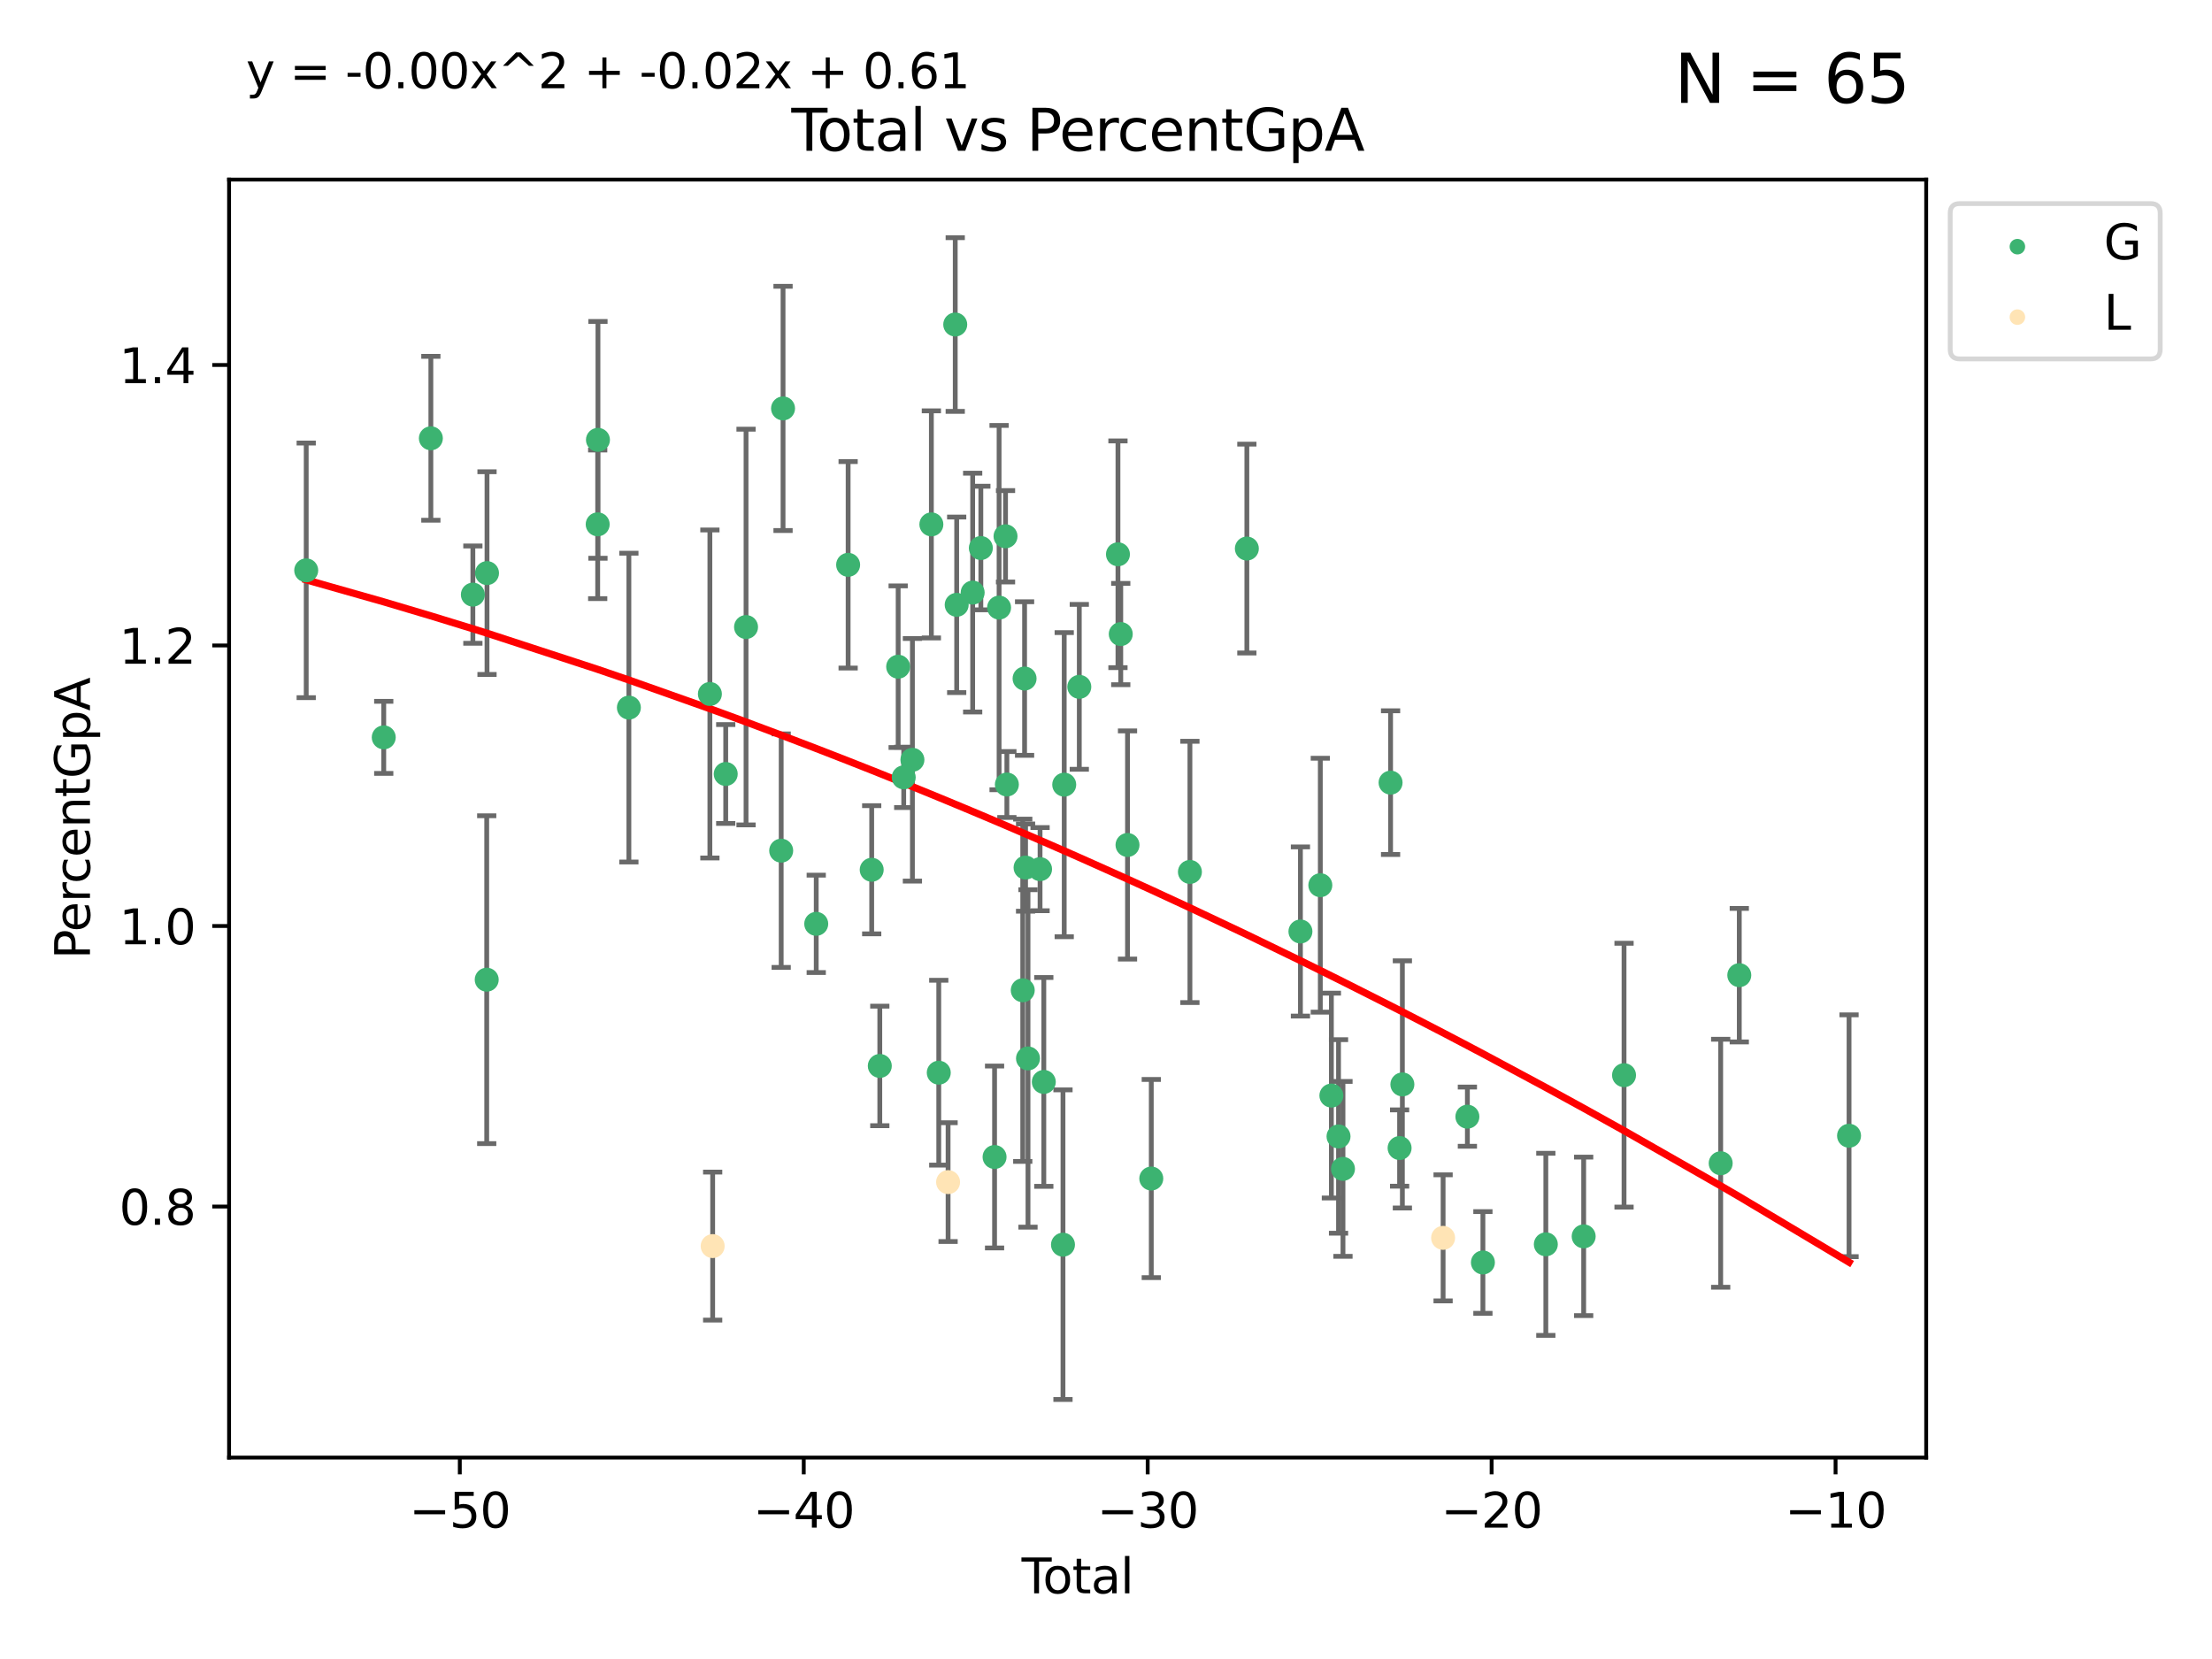 <?xml version="1.0" encoding="utf-8" standalone="no"?>
<!DOCTYPE svg PUBLIC "-//W3C//DTD SVG 1.1//EN"
  "http://www.w3.org/Graphics/SVG/1.1/DTD/svg11.dtd">
<svg xmlns:xlink="http://www.w3.org/1999/xlink" width="460.8pt" height="345.6pt" viewBox="0 0 460.8 345.6" xmlns="http://www.w3.org/2000/svg" version="1.1">
 <defs>
  <style type="text/css">*{stroke-linejoin: round; stroke-linecap: butt}</style>
 </defs>
 <g id="figure_1">
  <g id="patch_1">
   <path d="M 0 345.6 
L 460.8 345.6 
L 460.8 0 
L 0 0 
z
" style="fill: #ffffff"/>
  </g>
  <g id="axes_1">
   <g id="patch_2">
    <path d="M 47.72 303.64 
L 401.26 303.64 
L 401.26 37.411 
L 47.72 37.411 
z
" style="fill: #ffffff"/>
   </g>
   <g id="PathCollection_1">
    <defs>
     <path id="me6316d17b4" d="M 0 1.118 
C 0.297 1.118 0.581 1 0.791 0.791 
C 1 0.581 1.118 0.297 1.118 0 
C 1.118 -0.297 1 -0.581 0.791 -0.791 
C 0.581 -1 0.297 -1.118 0 -1.118 
C -0.297 -1.118 -0.581 -1 -0.791 -0.791 
C -1 -0.581 -1.118 -0.297 -1.118 0 
C -1.118 0.297 -1 0.581 -0.791 0.791 
C -0.581 1 -0.297 1.118 0 1.118 
z
" style="stroke: #3cb371"/>
    </defs>
    <g clip-path="url(#pa7a328b279)">
     <use xlink:href="#me6316d17b4" x="63.79" y="118.816" style="fill: #3cb371; stroke: #3cb371"/>
     <use xlink:href="#me6316d17b4" x="79.941" y="153.606" style="fill: #3cb371; stroke: #3cb371"/>
     <use xlink:href="#me6316d17b4" x="89.756" y="91.305" style="fill: #3cb371; stroke: #3cb371"/>
     <use xlink:href="#me6316d17b4" x="98.507" y="123.872" style="fill: #3cb371; stroke: #3cb371"/>
     <use xlink:href="#me6316d17b4" x="101.391" y="204.085" style="fill: #3cb371; stroke: #3cb371"/>
     <use xlink:href="#me6316d17b4" x="101.454" y="119.387" style="fill: #3cb371; stroke: #3cb371"/>
     <use xlink:href="#me6316d17b4" x="124.51" y="109.229" style="fill: #3cb371; stroke: #3cb371"/>
     <use xlink:href="#me6316d17b4" x="124.565" y="91.63" style="fill: #3cb371; stroke: #3cb371"/>
     <use xlink:href="#me6316d17b4" x="131.008" y="147.406" style="fill: #3cb371; stroke: #3cb371"/>
     <use xlink:href="#me6316d17b4" x="147.883" y="144.568" style="fill: #3cb371; stroke: #3cb371"/>
     <use xlink:href="#me6316d17b4" x="151.182" y="161.236" style="fill: #3cb371; stroke: #3cb371"/>
     <use xlink:href="#me6316d17b4" x="155.414" y="130.623" style="fill: #3cb371; stroke: #3cb371"/>
     <use xlink:href="#me6316d17b4" x="162.736" y="177.207" style="fill: #3cb371; stroke: #3cb371"/>
     <use xlink:href="#me6316d17b4" x="163.123" y="85.081" style="fill: #3cb371; stroke: #3cb371"/>
     <use xlink:href="#me6316d17b4" x="170.036" y="192.454" style="fill: #3cb371; stroke: #3cb371"/>
     <use xlink:href="#me6316d17b4" x="176.681" y="117.663" style="fill: #3cb371; stroke: #3cb371"/>
     <use xlink:href="#me6316d17b4" x="181.591" y="181.187" style="fill: #3cb371; stroke: #3cb371"/>
     <use xlink:href="#me6316d17b4" x="183.279" y="222.054" style="fill: #3cb371; stroke: #3cb371"/>
     <use xlink:href="#me6316d17b4" x="187.104" y="138.888" style="fill: #3cb371; stroke: #3cb371"/>
     <use xlink:href="#me6316d17b4" x="188.261" y="161.938" style="fill: #3cb371; stroke: #3cb371"/>
     <use xlink:href="#me6316d17b4" x="190.074" y="158.281" style="fill: #3cb371; stroke: #3cb371"/>
     <use xlink:href="#me6316d17b4" x="194.021" y="109.24" style="fill: #3cb371; stroke: #3cb371"/>
     <use xlink:href="#me6316d17b4" x="195.562" y="223.459" style="fill: #3cb371; stroke: #3cb371"/>
     <use xlink:href="#me6316d17b4" x="198.993" y="67.604" style="fill: #3cb371; stroke: #3cb371"/>
     <use xlink:href="#me6316d17b4" x="199.295" y="125.996" style="fill: #3cb371; stroke: #3cb371"/>
     <use xlink:href="#me6316d17b4" x="202.625" y="123.449" style="fill: #3cb371; stroke: #3cb371"/>
     <use xlink:href="#me6316d17b4" x="204.328" y="114.166" style="fill: #3cb371; stroke: #3cb371"/>
     <use xlink:href="#me6316d17b4" x="207.186" y="241.024" style="fill: #3cb371; stroke: #3cb371"/>
     <use xlink:href="#me6316d17b4" x="208.129" y="126.572" style="fill: #3cb371; stroke: #3cb371"/>
     <use xlink:href="#me6316d17b4" x="209.469" y="111.717" style="fill: #3cb371; stroke: #3cb371"/>
     <use xlink:href="#me6316d17b4" x="209.75" y="163.427" style="fill: #3cb371; stroke: #3cb371"/>
     <use xlink:href="#me6316d17b4" x="213.057" y="206.291" style="fill: #3cb371; stroke: #3cb371"/>
     <use xlink:href="#me6316d17b4" x="213.438" y="141.353" style="fill: #3cb371; stroke: #3cb371"/>
     <use xlink:href="#me6316d17b4" x="213.645" y="180.731" style="fill: #3cb371; stroke: #3cb371"/>
     <use xlink:href="#me6316d17b4" x="214.151" y="220.493" style="fill: #3cb371; stroke: #3cb371"/>
     <use xlink:href="#me6316d17b4" x="216.664" y="181.058" style="fill: #3cb371; stroke: #3cb371"/>
     <use xlink:href="#me6316d17b4" x="217.444" y="225.384" style="fill: #3cb371; stroke: #3cb371"/>
     <use xlink:href="#me6316d17b4" x="221.438" y="259.29" style="fill: #3cb371; stroke: #3cb371"/>
     <use xlink:href="#me6316d17b4" x="221.697" y="163.459" style="fill: #3cb371; stroke: #3cb371"/>
     <use xlink:href="#me6316d17b4" x="224.838" y="143.083" style="fill: #3cb371; stroke: #3cb371"/>
     <use xlink:href="#me6316d17b4" x="232.891" y="115.469" style="fill: #3cb371; stroke: #3cb371"/>
     <use xlink:href="#me6316d17b4" x="233.474" y="132.085" style="fill: #3cb371; stroke: #3cb371"/>
     <use xlink:href="#me6316d17b4" x="234.882" y="176.025" style="fill: #3cb371; stroke: #3cb371"/>
     <use xlink:href="#me6316d17b4" x="239.833" y="245.509" style="fill: #3cb371; stroke: #3cb371"/>
     <use xlink:href="#me6316d17b4" x="247.882" y="181.639" style="fill: #3cb371; stroke: #3cb371"/>
     <use xlink:href="#me6316d17b4" x="259.742" y="114.275" style="fill: #3cb371; stroke: #3cb371"/>
     <use xlink:href="#me6316d17b4" x="270.904" y="194.046" style="fill: #3cb371; stroke: #3cb371"/>
     <use xlink:href="#me6316d17b4" x="275.047" y="184.404" style="fill: #3cb371; stroke: #3cb371"/>
     <use xlink:href="#me6316d17b4" x="277.352" y="228.227" style="fill: #3cb371; stroke: #3cb371"/>
     <use xlink:href="#me6316d17b4" x="278.84" y="236.741" style="fill: #3cb371; stroke: #3cb371"/>
     <use xlink:href="#me6316d17b4" x="279.767" y="243.496" style="fill: #3cb371; stroke: #3cb371"/>
     <use xlink:href="#me6316d17b4" x="289.682" y="163.037" style="fill: #3cb371; stroke: #3cb371"/>
     <use xlink:href="#me6316d17b4" x="291.562" y="239.157" style="fill: #3cb371; stroke: #3cb371"/>
     <use xlink:href="#me6316d17b4" x="292.141" y="225.904" style="fill: #3cb371; stroke: #3cb371"/>
     <use xlink:href="#me6316d17b4" x="305.683" y="232.623" style="fill: #3cb371; stroke: #3cb371"/>
     <use xlink:href="#me6316d17b4" x="308.917" y="262.997" style="fill: #3cb371; stroke: #3cb371"/>
     <use xlink:href="#me6316d17b4" x="322.024" y="259.217" style="fill: #3cb371; stroke: #3cb371"/>
     <use xlink:href="#me6316d17b4" x="329.908" y="257.557" style="fill: #3cb371; stroke: #3cb371"/>
     <use xlink:href="#me6316d17b4" x="338.317" y="223.981" style="fill: #3cb371; stroke: #3cb371"/>
     <use xlink:href="#me6316d17b4" x="358.45" y="242.326" style="fill: #3cb371; stroke: #3cb371"/>
     <use xlink:href="#me6316d17b4" x="362.326" y="203.147" style="fill: #3cb371; stroke: #3cb371"/>
     <use xlink:href="#me6316d17b4" x="385.19" y="236.596" style="fill: #3cb371; stroke: #3cb371"/>
    </g>
   </g>
   <g id="PathCollection_2">
    <defs>
     <path id="mc02eb8e72b" d="M 0 1.118 
C 0.297 1.118 0.581 1 0.791 0.791 
C 1 0.581 1.118 0.297 1.118 0 
C 1.118 -0.297 1 -0.581 0.791 -0.791 
C 0.581 -1 0.297 -1.118 0 -1.118 
C -0.297 -1.118 -0.581 -1 -0.791 -0.791 
C -1 -0.581 -1.118 -0.297 -1.118 0 
C -1.118 0.297 -1 0.581 -0.791 0.791 
C -0.581 1 -0.297 1.118 0 1.118 
z
" style="stroke: #ffe4b5"/>
    </defs>
    <g clip-path="url(#pa7a328b279)">
     <use xlink:href="#mc02eb8e72b" x="148.462" y="259.583" style="fill: #ffe4b5; stroke: #ffe4b5"/>
     <use xlink:href="#mc02eb8e72b" x="197.504" y="246.254" style="fill: #ffe4b5; stroke: #ffe4b5"/>
     <use xlink:href="#mc02eb8e72b" x="300.625" y="257.868" style="fill: #ffe4b5; stroke: #ffe4b5"/>
    </g>
   </g>
   <g id="matplotlib.axis_1">
    <g id="xtick_1">
     <g id="line2d_1">
      <defs>
       <path id="m3203343333" d="M 0 0 
L 0 3.5 
" style="stroke: #000000; stroke-width: 0.8"/>
      </defs>
      <g>
       <use xlink:href="#m3203343333" x="95.786" y="303.64" style="stroke: #000000; stroke-width: 0.8"/>
      </g>
     </g>
     <g id="text_1">
      <!-- −50 -->
      <g transform="translate(85.234 318.238)scale(0.1 -0.1)">
       <defs>
        <path id="DejaVuSans-2212" d="M 678 2272 
L 4684 2272 
L 4684 1741 
L 678 1741 
L 678 2272 
z
" transform="scale(0.016)"/>
        <path id="DejaVuSans-35" d="M 691 4666 
L 3169 4666 
L 3169 4134 
L 1269 4134 
L 1269 2991 
Q 1406 3038 1543 3061 
Q 1681 3084 1819 3084 
Q 2600 3084 3056 2656 
Q 3513 2228 3513 1497 
Q 3513 744 3044 326 
Q 2575 -91 1722 -91 
Q 1428 -91 1123 -41 
Q 819 9 494 109 
L 494 744 
Q 775 591 1075 516 
Q 1375 441 1709 441 
Q 2250 441 2565 725 
Q 2881 1009 2881 1497 
Q 2881 1984 2565 2268 
Q 2250 2553 1709 2553 
Q 1456 2553 1204 2497 
Q 953 2441 691 2322 
L 691 4666 
z
" transform="scale(0.016)"/>
        <path id="DejaVuSans-30" d="M 2034 4250 
Q 1547 4250 1301 3770 
Q 1056 3291 1056 2328 
Q 1056 1369 1301 889 
Q 1547 409 2034 409 
Q 2525 409 2770 889 
Q 3016 1369 3016 2328 
Q 3016 3291 2770 3770 
Q 2525 4250 2034 4250 
z
M 2034 4750 
Q 2819 4750 3233 4129 
Q 3647 3509 3647 2328 
Q 3647 1150 3233 529 
Q 2819 -91 2034 -91 
Q 1250 -91 836 529 
Q 422 1150 422 2328 
Q 422 3509 836 4129 
Q 1250 4750 2034 4750 
z
" transform="scale(0.016)"/>
       </defs>
       <use xlink:href="#DejaVuSans-2212"/>
       <use xlink:href="#DejaVuSans-35" x="83.789"/>
       <use xlink:href="#DejaVuSans-30" x="147.412"/>
      </g>
     </g>
    </g>
    <g id="xtick_2">
     <g id="line2d_2">
      <g>
       <use xlink:href="#m3203343333" x="167.435" y="303.64" style="stroke: #000000; stroke-width: 0.8"/>
      </g>
     </g>
     <g id="text_2">
      <!-- −40 -->
      <g transform="translate(156.883 318.238)scale(0.1 -0.1)">
       <defs>
        <path id="DejaVuSans-34" d="M 2419 4116 
L 825 1625 
L 2419 1625 
L 2419 4116 
z
M 2253 4666 
L 3047 4666 
L 3047 1625 
L 3713 1625 
L 3713 1100 
L 3047 1100 
L 3047 0 
L 2419 0 
L 2419 1100 
L 313 1100 
L 313 1709 
L 2253 4666 
z
" transform="scale(0.016)"/>
       </defs>
       <use xlink:href="#DejaVuSans-2212"/>
       <use xlink:href="#DejaVuSans-34" x="83.789"/>
       <use xlink:href="#DejaVuSans-30" x="147.412"/>
      </g>
     </g>
    </g>
    <g id="xtick_3">
     <g id="line2d_3">
      <g>
       <use xlink:href="#m3203343333" x="239.084" y="303.64" style="stroke: #000000; stroke-width: 0.8"/>
      </g>
     </g>
     <g id="text_3">
      <!-- −30 -->
      <g transform="translate(228.532 318.238)scale(0.1 -0.1)">
       <defs>
        <path id="DejaVuSans-33" d="M 2597 2516 
Q 3050 2419 3304 2112 
Q 3559 1806 3559 1356 
Q 3559 666 3084 287 
Q 2609 -91 1734 -91 
Q 1441 -91 1130 -33 
Q 819 25 488 141 
L 488 750 
Q 750 597 1062 519 
Q 1375 441 1716 441 
Q 2309 441 2620 675 
Q 2931 909 2931 1356 
Q 2931 1769 2642 2001 
Q 2353 2234 1838 2234 
L 1294 2234 
L 1294 2753 
L 1863 2753 
Q 2328 2753 2575 2939 
Q 2822 3125 2822 3475 
Q 2822 3834 2567 4026 
Q 2313 4219 1838 4219 
Q 1578 4219 1281 4162 
Q 984 4106 628 3988 
L 628 4550 
Q 988 4650 1302 4700 
Q 1616 4750 1894 4750 
Q 2613 4750 3031 4423 
Q 3450 4097 3450 3541 
Q 3450 3153 3228 2886 
Q 3006 2619 2597 2516 
z
" transform="scale(0.016)"/>
       </defs>
       <use xlink:href="#DejaVuSans-2212"/>
       <use xlink:href="#DejaVuSans-33" x="83.789"/>
       <use xlink:href="#DejaVuSans-30" x="147.412"/>
      </g>
     </g>
    </g>
    <g id="xtick_4">
     <g id="line2d_4">
      <g>
       <use xlink:href="#m3203343333" x="310.733" y="303.64" style="stroke: #000000; stroke-width: 0.8"/>
      </g>
     </g>
     <g id="text_4">
      <!-- −20 -->
      <g transform="translate(300.18 318.238)scale(0.1 -0.1)">
       <defs>
        <path id="DejaVuSans-32" d="M 1228 531 
L 3431 531 
L 3431 0 
L 469 0 
L 469 531 
Q 828 903 1448 1529 
Q 2069 2156 2228 2338 
Q 2531 2678 2651 2914 
Q 2772 3150 2772 3378 
Q 2772 3750 2511 3984 
Q 2250 4219 1831 4219 
Q 1534 4219 1204 4116 
Q 875 4013 500 3803 
L 500 4441 
Q 881 4594 1212 4672 
Q 1544 4750 1819 4750 
Q 2544 4750 2975 4387 
Q 3406 4025 3406 3419 
Q 3406 3131 3298 2873 
Q 3191 2616 2906 2266 
Q 2828 2175 2409 1742 
Q 1991 1309 1228 531 
z
" transform="scale(0.016)"/>
       </defs>
       <use xlink:href="#DejaVuSans-2212"/>
       <use xlink:href="#DejaVuSans-32" x="83.789"/>
       <use xlink:href="#DejaVuSans-30" x="147.412"/>
      </g>
     </g>
    </g>
    <g id="xtick_5">
     <g id="line2d_5">
      <g>
       <use xlink:href="#m3203343333" x="382.382" y="303.64" style="stroke: #000000; stroke-width: 0.8"/>
      </g>
     </g>
     <g id="text_5">
      <!-- −10 -->
      <g transform="translate(371.829 318.238)scale(0.1 -0.1)">
       <defs>
        <path id="DejaVuSans-31" d="M 794 531 
L 1825 531 
L 1825 4091 
L 703 3866 
L 703 4441 
L 1819 4666 
L 2450 4666 
L 2450 531 
L 3481 531 
L 3481 0 
L 794 0 
L 794 531 
z
" transform="scale(0.016)"/>
       </defs>
       <use xlink:href="#DejaVuSans-2212"/>
       <use xlink:href="#DejaVuSans-31" x="83.789"/>
       <use xlink:href="#DejaVuSans-30" x="147.412"/>
      </g>
     </g>
    </g>
    <g id="text_6">
     <!-- Total -->
     <g transform="translate(212.813 331.917)scale(0.1 -0.1)">
      <defs>
       <path id="DejaVuSans-54" d="M -19 4666 
L 3928 4666 
L 3928 4134 
L 2272 4134 
L 2272 0 
L 1638 0 
L 1638 4134 
L -19 4134 
L -19 4666 
z
" transform="scale(0.016)"/>
       <path id="DejaVuSans-6f" d="M 1959 3097 
Q 1497 3097 1228 2736 
Q 959 2375 959 1747 
Q 959 1119 1226 758 
Q 1494 397 1959 397 
Q 2419 397 2687 759 
Q 2956 1122 2956 1747 
Q 2956 2369 2687 2733 
Q 2419 3097 1959 3097 
z
M 1959 3584 
Q 2709 3584 3137 3096 
Q 3566 2609 3566 1747 
Q 3566 888 3137 398 
Q 2709 -91 1959 -91 
Q 1206 -91 779 398 
Q 353 888 353 1747 
Q 353 2609 779 3096 
Q 1206 3584 1959 3584 
z
" transform="scale(0.016)"/>
       <path id="DejaVuSans-74" d="M 1172 4494 
L 1172 3500 
L 2356 3500 
L 2356 3053 
L 1172 3053 
L 1172 1153 
Q 1172 725 1289 603 
Q 1406 481 1766 481 
L 2356 481 
L 2356 0 
L 1766 0 
Q 1100 0 847 248 
Q 594 497 594 1153 
L 594 3053 
L 172 3053 
L 172 3500 
L 594 3500 
L 594 4494 
L 1172 4494 
z
" transform="scale(0.016)"/>
       <path id="DejaVuSans-61" d="M 2194 1759 
Q 1497 1759 1228 1600 
Q 959 1441 959 1056 
Q 959 750 1161 570 
Q 1363 391 1709 391 
Q 2188 391 2477 730 
Q 2766 1069 2766 1631 
L 2766 1759 
L 2194 1759 
z
M 3341 1997 
L 3341 0 
L 2766 0 
L 2766 531 
Q 2569 213 2275 61 
Q 1981 -91 1556 -91 
Q 1019 -91 701 211 
Q 384 513 384 1019 
Q 384 1609 779 1909 
Q 1175 2209 1959 2209 
L 2766 2209 
L 2766 2266 
Q 2766 2663 2505 2880 
Q 2244 3097 1772 3097 
Q 1472 3097 1187 3025 
Q 903 2953 641 2809 
L 641 3341 
Q 956 3463 1253 3523 
Q 1550 3584 1831 3584 
Q 2591 3584 2966 3190 
Q 3341 2797 3341 1997 
z
" transform="scale(0.016)"/>
       <path id="DejaVuSans-6c" d="M 603 4863 
L 1178 4863 
L 1178 0 
L 603 0 
L 603 4863 
z
" transform="scale(0.016)"/>
      </defs>
      <use xlink:href="#DejaVuSans-54"/>
      <use xlink:href="#DejaVuSans-6f" x="44.084"/>
      <use xlink:href="#DejaVuSans-74" x="105.266"/>
      <use xlink:href="#DejaVuSans-61" x="144.475"/>
      <use xlink:href="#DejaVuSans-6c" x="205.754"/>
     </g>
    </g>
   </g>
   <g id="matplotlib.axis_2">
    <g id="ytick_1">
     <g id="line2d_6">
      <defs>
       <path id="m762b132d27" d="M 0 0 
L -3.5 0 
" style="stroke: #000000; stroke-width: 0.8"/>
      </defs>
      <g>
       <use xlink:href="#m762b132d27" x="47.72" y="251.345" style="stroke: #000000; stroke-width: 0.8"/>
      </g>
     </g>
     <g id="text_7">
      <!-- 0.8 -->
      <g transform="translate(24.817 255.144)scale(0.1 -0.1)">
       <defs>
        <path id="DejaVuSans-2e" d="M 684 794 
L 1344 794 
L 1344 0 
L 684 0 
L 684 794 
z
" transform="scale(0.016)"/>
        <path id="DejaVuSans-38" d="M 2034 2216 
Q 1584 2216 1326 1975 
Q 1069 1734 1069 1313 
Q 1069 891 1326 650 
Q 1584 409 2034 409 
Q 2484 409 2743 651 
Q 3003 894 3003 1313 
Q 3003 1734 2745 1975 
Q 2488 2216 2034 2216 
z
M 1403 2484 
Q 997 2584 770 2862 
Q 544 3141 544 3541 
Q 544 4100 942 4425 
Q 1341 4750 2034 4750 
Q 2731 4750 3128 4425 
Q 3525 4100 3525 3541 
Q 3525 3141 3298 2862 
Q 3072 2584 2669 2484 
Q 3125 2378 3379 2068 
Q 3634 1759 3634 1313 
Q 3634 634 3220 271 
Q 2806 -91 2034 -91 
Q 1263 -91 848 271 
Q 434 634 434 1313 
Q 434 1759 690 2068 
Q 947 2378 1403 2484 
z
M 1172 3481 
Q 1172 3119 1398 2916 
Q 1625 2713 2034 2713 
Q 2441 2713 2670 2916 
Q 2900 3119 2900 3481 
Q 2900 3844 2670 4047 
Q 2441 4250 2034 4250 
Q 1625 4250 1398 4047 
Q 1172 3844 1172 3481 
z
" transform="scale(0.016)"/>
       </defs>
       <use xlink:href="#DejaVuSans-30"/>
       <use xlink:href="#DejaVuSans-2e" x="63.623"/>
       <use xlink:href="#DejaVuSans-38" x="95.41"/>
      </g>
     </g>
    </g>
    <g id="ytick_2">
     <g id="line2d_7">
      <g>
       <use xlink:href="#m762b132d27" x="47.72" y="192.906" style="stroke: #000000; stroke-width: 0.8"/>
      </g>
     </g>
     <g id="text_8">
      <!-- 1.0 -->
      <g transform="translate(24.817 196.705)scale(0.1 -0.1)">
       <use xlink:href="#DejaVuSans-31"/>
       <use xlink:href="#DejaVuSans-2e" x="63.623"/>
       <use xlink:href="#DejaVuSans-30" x="95.41"/>
      </g>
     </g>
    </g>
    <g id="ytick_3">
     <g id="line2d_8">
      <g>
       <use xlink:href="#m762b132d27" x="47.72" y="134.466" style="stroke: #000000; stroke-width: 0.8"/>
      </g>
     </g>
     <g id="text_9">
      <!-- 1.2 -->
      <g transform="translate(24.817 138.266)scale(0.1 -0.1)">
       <use xlink:href="#DejaVuSans-31"/>
       <use xlink:href="#DejaVuSans-2e" x="63.623"/>
       <use xlink:href="#DejaVuSans-32" x="95.41"/>
      </g>
     </g>
    </g>
    <g id="ytick_4">
     <g id="line2d_9">
      <g>
       <use xlink:href="#m762b132d27" x="47.72" y="76.027" style="stroke: #000000; stroke-width: 0.8"/>
      </g>
     </g>
     <g id="text_10">
      <!-- 1.4 -->
      <g transform="translate(24.817 79.826)scale(0.1 -0.1)">
       <use xlink:href="#DejaVuSans-31"/>
       <use xlink:href="#DejaVuSans-2e" x="63.623"/>
       <use xlink:href="#DejaVuSans-34" x="95.41"/>
      </g>
     </g>
    </g>
    <g id="text_11">
     <!-- PercentGpA -->
     <g transform="translate(18.737 199.802)rotate(-90)scale(0.1 -0.1)">
      <defs>
       <path id="DejaVuSans-50" d="M 1259 4147 
L 1259 2394 
L 2053 2394 
Q 2494 2394 2734 2622 
Q 2975 2850 2975 3272 
Q 2975 3691 2734 3919 
Q 2494 4147 2053 4147 
L 1259 4147 
z
M 628 4666 
L 2053 4666 
Q 2838 4666 3239 4311 
Q 3641 3956 3641 3272 
Q 3641 2581 3239 2228 
Q 2838 1875 2053 1875 
L 1259 1875 
L 1259 0 
L 628 0 
L 628 4666 
z
" transform="scale(0.016)"/>
       <path id="DejaVuSans-65" d="M 3597 1894 
L 3597 1613 
L 953 1613 
Q 991 1019 1311 708 
Q 1631 397 2203 397 
Q 2534 397 2845 478 
Q 3156 559 3463 722 
L 3463 178 
Q 3153 47 2828 -22 
Q 2503 -91 2169 -91 
Q 1331 -91 842 396 
Q 353 884 353 1716 
Q 353 2575 817 3079 
Q 1281 3584 2069 3584 
Q 2775 3584 3186 3129 
Q 3597 2675 3597 1894 
z
M 3022 2063 
Q 3016 2534 2758 2815 
Q 2500 3097 2075 3097 
Q 1594 3097 1305 2825 
Q 1016 2553 972 2059 
L 3022 2063 
z
" transform="scale(0.016)"/>
       <path id="DejaVuSans-72" d="M 2631 2963 
Q 2534 3019 2420 3045 
Q 2306 3072 2169 3072 
Q 1681 3072 1420 2755 
Q 1159 2438 1159 1844 
L 1159 0 
L 581 0 
L 581 3500 
L 1159 3500 
L 1159 2956 
Q 1341 3275 1631 3429 
Q 1922 3584 2338 3584 
Q 2397 3584 2469 3576 
Q 2541 3569 2628 3553 
L 2631 2963 
z
" transform="scale(0.016)"/>
       <path id="DejaVuSans-63" d="M 3122 3366 
L 3122 2828 
Q 2878 2963 2633 3030 
Q 2388 3097 2138 3097 
Q 1578 3097 1268 2742 
Q 959 2388 959 1747 
Q 959 1106 1268 751 
Q 1578 397 2138 397 
Q 2388 397 2633 464 
Q 2878 531 3122 666 
L 3122 134 
Q 2881 22 2623 -34 
Q 2366 -91 2075 -91 
Q 1284 -91 818 406 
Q 353 903 353 1747 
Q 353 2603 823 3093 
Q 1294 3584 2113 3584 
Q 2378 3584 2631 3529 
Q 2884 3475 3122 3366 
z
" transform="scale(0.016)"/>
       <path id="DejaVuSans-6e" d="M 3513 2113 
L 3513 0 
L 2938 0 
L 2938 2094 
Q 2938 2591 2744 2837 
Q 2550 3084 2163 3084 
Q 1697 3084 1428 2787 
Q 1159 2491 1159 1978 
L 1159 0 
L 581 0 
L 581 3500 
L 1159 3500 
L 1159 2956 
Q 1366 3272 1645 3428 
Q 1925 3584 2291 3584 
Q 2894 3584 3203 3211 
Q 3513 2838 3513 2113 
z
" transform="scale(0.016)"/>
       <path id="DejaVuSans-47" d="M 3809 666 
L 3809 1919 
L 2778 1919 
L 2778 2438 
L 4434 2438 
L 4434 434 
Q 4069 175 3628 42 
Q 3188 -91 2688 -91 
Q 1594 -91 976 548 
Q 359 1188 359 2328 
Q 359 3472 976 4111 
Q 1594 4750 2688 4750 
Q 3144 4750 3555 4637 
Q 3966 4525 4313 4306 
L 4313 3634 
Q 3963 3931 3569 4081 
Q 3175 4231 2741 4231 
Q 1884 4231 1454 3753 
Q 1025 3275 1025 2328 
Q 1025 1384 1454 906 
Q 1884 428 2741 428 
Q 3075 428 3337 486 
Q 3600 544 3809 666 
z
" transform="scale(0.016)"/>
       <path id="DejaVuSans-70" d="M 1159 525 
L 1159 -1331 
L 581 -1331 
L 581 3500 
L 1159 3500 
L 1159 2969 
Q 1341 3281 1617 3432 
Q 1894 3584 2278 3584 
Q 2916 3584 3314 3078 
Q 3713 2572 3713 1747 
Q 3713 922 3314 415 
Q 2916 -91 2278 -91 
Q 1894 -91 1617 61 
Q 1341 213 1159 525 
z
M 3116 1747 
Q 3116 2381 2855 2742 
Q 2594 3103 2138 3103 
Q 1681 3103 1420 2742 
Q 1159 2381 1159 1747 
Q 1159 1113 1420 752 
Q 1681 391 2138 391 
Q 2594 391 2855 752 
Q 3116 1113 3116 1747 
z
" transform="scale(0.016)"/>
       <path id="DejaVuSans-41" d="M 2188 4044 
L 1331 1722 
L 3047 1722 
L 2188 4044 
z
M 1831 4666 
L 2547 4666 
L 4325 0 
L 3669 0 
L 3244 1197 
L 1141 1197 
L 716 0 
L 50 0 
L 1831 4666 
z
" transform="scale(0.016)"/>
      </defs>
      <use xlink:href="#DejaVuSans-50"/>
      <use xlink:href="#DejaVuSans-65" x="56.678"/>
      <use xlink:href="#DejaVuSans-72" x="118.201"/>
      <use xlink:href="#DejaVuSans-63" x="157.064"/>
      <use xlink:href="#DejaVuSans-65" x="212.045"/>
      <use xlink:href="#DejaVuSans-6e" x="273.568"/>
      <use xlink:href="#DejaVuSans-74" x="336.947"/>
      <use xlink:href="#DejaVuSans-47" x="376.156"/>
      <use xlink:href="#DejaVuSans-70" x="453.646"/>
      <use xlink:href="#DejaVuSans-41" x="517.123"/>
     </g>
    </g>
   </g>
   <g id="LineCollection_1">
    <path d="M 63.79 145.335 
L 63.79 92.296 
" clip-path="url(#pa7a328b279)" style="fill: none; stroke: #696969"/>
    <path d="M 79.941 161.116 
L 79.941 146.097 
" clip-path="url(#pa7a328b279)" style="fill: none; stroke: #696969"/>
    <path d="M 89.756 108.377 
L 89.756 74.233 
" clip-path="url(#pa7a328b279)" style="fill: none; stroke: #696969"/>
    <path d="M 98.507 134.006 
L 98.507 113.739 
" clip-path="url(#pa7a328b279)" style="fill: none; stroke: #696969"/>
    <path d="M 101.391 238.23 
L 101.391 169.94 
" clip-path="url(#pa7a328b279)" style="fill: none; stroke: #696969"/>
    <path d="M 101.454 140.499 
L 101.454 98.276 
" clip-path="url(#pa7a328b279)" style="fill: none; stroke: #696969"/>
    <path d="M 124.51 124.708 
L 124.51 93.749 
" clip-path="url(#pa7a328b279)" style="fill: none; stroke: #696969"/>
    <path d="M 124.565 116.295 
L 124.565 66.966 
" clip-path="url(#pa7a328b279)" style="fill: none; stroke: #696969"/>
    <path d="M 131.008 179.573 
L 131.008 115.24 
" clip-path="url(#pa7a328b279)" style="fill: none; stroke: #696969"/>
    <path d="M 147.883 178.735 
L 147.883 110.4 
" clip-path="url(#pa7a328b279)" style="fill: none; stroke: #696969"/>
    <path d="M 151.182 171.534 
L 151.182 150.938 
" clip-path="url(#pa7a328b279)" style="fill: none; stroke: #696969"/>
    <path d="M 155.414 171.838 
L 155.414 89.409 
" clip-path="url(#pa7a328b279)" style="fill: none; stroke: #696969"/>
    <path d="M 162.736 201.529 
L 162.736 152.885 
" clip-path="url(#pa7a328b279)" style="fill: none; stroke: #696969"/>
    <path d="M 163.123 110.519 
L 163.123 59.643 
" clip-path="url(#pa7a328b279)" style="fill: none; stroke: #696969"/>
    <path d="M 170.036 202.597 
L 170.036 182.311 
" clip-path="url(#pa7a328b279)" style="fill: none; stroke: #696969"/>
    <path d="M 176.681 139.165 
L 176.681 96.16 
" clip-path="url(#pa7a328b279)" style="fill: none; stroke: #696969"/>
    <path d="M 181.591 194.541 
L 181.591 167.834 
" clip-path="url(#pa7a328b279)" style="fill: none; stroke: #696969"/>
    <path d="M 183.279 234.504 
L 183.279 209.603 
" clip-path="url(#pa7a328b279)" style="fill: none; stroke: #696969"/>
    <path d="M 187.104 155.724 
L 187.104 122.053 
" clip-path="url(#pa7a328b279)" style="fill: none; stroke: #696969"/>
    <path d="M 188.261 168.232 
L 188.261 155.644 
" clip-path="url(#pa7a328b279)" style="fill: none; stroke: #696969"/>
    <path d="M 190.074 183.547 
L 190.074 133.014 
" clip-path="url(#pa7a328b279)" style="fill: none; stroke: #696969"/>
    <path d="M 194.021 132.894 
L 194.021 85.586 
" clip-path="url(#pa7a328b279)" style="fill: none; stroke: #696969"/>
    <path d="M 195.562 242.714 
L 195.562 204.204 
" clip-path="url(#pa7a328b279)" style="fill: none; stroke: #696969"/>
    <path d="M 198.993 85.696 
L 198.993 49.513 
" clip-path="url(#pa7a328b279)" style="fill: none; stroke: #696969"/>
    <path d="M 199.295 144.278 
L 199.295 107.713 
" clip-path="url(#pa7a328b279)" style="fill: none; stroke: #696969"/>
    <path d="M 202.625 148.326 
L 202.625 98.572 
" clip-path="url(#pa7a328b279)" style="fill: none; stroke: #696969"/>
    <path d="M 204.328 127.041 
L 204.328 101.292 
" clip-path="url(#pa7a328b279)" style="fill: none; stroke: #696969"/>
    <path d="M 207.186 259.972 
L 207.186 222.077 
" clip-path="url(#pa7a328b279)" style="fill: none; stroke: #696969"/>
    <path d="M 208.129 164.519 
L 208.129 88.625 
" clip-path="url(#pa7a328b279)" style="fill: none; stroke: #696969"/>
    <path d="M 209.469 121.236 
L 209.469 102.198 
" clip-path="url(#pa7a328b279)" style="fill: none; stroke: #696969"/>
    <path d="M 209.75 170.292 
L 209.75 156.562 
" clip-path="url(#pa7a328b279)" style="fill: none; stroke: #696969"/>
    <path d="M 213.057 241.942 
L 213.057 170.64 
" clip-path="url(#pa7a328b279)" style="fill: none; stroke: #696969"/>
    <path d="M 213.438 157.349 
L 213.438 125.357 
" clip-path="url(#pa7a328b279)" style="fill: none; stroke: #696969"/>
    <path d="M 213.645 189.817 
L 213.645 171.646 
" clip-path="url(#pa7a328b279)" style="fill: none; stroke: #696969"/>
    <path d="M 214.151 255.64 
L 214.151 185.347 
" clip-path="url(#pa7a328b279)" style="fill: none; stroke: #696969"/>
    <path d="M 216.664 189.72 
L 216.664 172.397 
" clip-path="url(#pa7a328b279)" style="fill: none; stroke: #696969"/>
    <path d="M 217.444 247.135 
L 217.444 203.632 
" clip-path="url(#pa7a328b279)" style="fill: none; stroke: #696969"/>
    <path d="M 221.438 291.539 
L 221.438 227.042 
" clip-path="url(#pa7a328b279)" style="fill: none; stroke: #696969"/>
    <path d="M 221.697 195.139 
L 221.697 131.78 
" clip-path="url(#pa7a328b279)" style="fill: none; stroke: #696969"/>
    <path d="M 224.838 160.254 
L 224.838 125.911 
" clip-path="url(#pa7a328b279)" style="fill: none; stroke: #696969"/>
    <path d="M 232.891 139.085 
L 232.891 91.853 
" clip-path="url(#pa7a328b279)" style="fill: none; stroke: #696969"/>
    <path d="M 233.474 142.634 
L 233.474 121.535 
" clip-path="url(#pa7a328b279)" style="fill: none; stroke: #696969"/>
    <path d="M 234.882 199.792 
L 234.882 152.259 
" clip-path="url(#pa7a328b279)" style="fill: none; stroke: #696969"/>
    <path d="M 239.833 266.148 
L 239.833 224.87 
" clip-path="url(#pa7a328b279)" style="fill: none; stroke: #696969"/>
    <path d="M 247.882 208.854 
L 247.882 154.425 
" clip-path="url(#pa7a328b279)" style="fill: none; stroke: #696969"/>
    <path d="M 259.742 136.029 
L 259.742 92.521 
" clip-path="url(#pa7a328b279)" style="fill: none; stroke: #696969"/>
    <path d="M 270.904 211.666 
L 270.904 176.426 
" clip-path="url(#pa7a328b279)" style="fill: none; stroke: #696969"/>
    <path d="M 275.047 210.849 
L 275.047 157.959 
" clip-path="url(#pa7a328b279)" style="fill: none; stroke: #696969"/>
    <path d="M 277.352 249.56 
L 277.352 206.894 
" clip-path="url(#pa7a328b279)" style="fill: none; stroke: #696969"/>
    <path d="M 278.84 256.901 
L 278.84 216.581 
" clip-path="url(#pa7a328b279)" style="fill: none; stroke: #696969"/>
    <path d="M 279.767 261.714 
L 279.767 225.278 
" clip-path="url(#pa7a328b279)" style="fill: none; stroke: #696969"/>
    <path d="M 289.682 178.003 
L 289.682 148.071 
" clip-path="url(#pa7a328b279)" style="fill: none; stroke: #696969"/>
    <path d="M 291.562 247.104 
L 291.562 231.211 
" clip-path="url(#pa7a328b279)" style="fill: none; stroke: #696969"/>
    <path d="M 292.141 251.648 
L 292.141 200.159 
" clip-path="url(#pa7a328b279)" style="fill: none; stroke: #696969"/>
    <path d="M 305.683 238.789 
L 305.683 226.456 
" clip-path="url(#pa7a328b279)" style="fill: none; stroke: #696969"/>
    <path d="M 308.917 273.591 
L 308.917 252.403 
" clip-path="url(#pa7a328b279)" style="fill: none; stroke: #696969"/>
    <path d="M 322.024 278.186 
L 322.024 240.248 
" clip-path="url(#pa7a328b279)" style="fill: none; stroke: #696969"/>
    <path d="M 329.908 274.068 
L 329.908 241.045 
" clip-path="url(#pa7a328b279)" style="fill: none; stroke: #696969"/>
    <path d="M 338.317 251.463 
L 338.317 196.498 
" clip-path="url(#pa7a328b279)" style="fill: none; stroke: #696969"/>
    <path d="M 358.45 268.152 
L 358.45 216.5 
" clip-path="url(#pa7a328b279)" style="fill: none; stroke: #696969"/>
    <path d="M 362.326 217.056 
L 362.326 189.239 
" clip-path="url(#pa7a328b279)" style="fill: none; stroke: #696969"/>
    <path d="M 385.19 261.782 
L 385.19 211.411 
" clip-path="url(#pa7a328b279)" style="fill: none; stroke: #696969"/>
   </g>
   <g id="line2d_10">
    <defs>
     <path id="m3f2eff5dc9" d="M 2 0 
L -2 -0 
" style="stroke: #696969"/>
    </defs>
    <g clip-path="url(#pa7a328b279)">
     <use xlink:href="#m3f2eff5dc9" x="63.79" y="145.335" style="fill: #696969; stroke: #696969"/>
     <use xlink:href="#m3f2eff5dc9" x="79.941" y="161.116" style="fill: #696969; stroke: #696969"/>
     <use xlink:href="#m3f2eff5dc9" x="89.756" y="108.377" style="fill: #696969; stroke: #696969"/>
     <use xlink:href="#m3f2eff5dc9" x="98.507" y="134.006" style="fill: #696969; stroke: #696969"/>
     <use xlink:href="#m3f2eff5dc9" x="101.391" y="238.23" style="fill: #696969; stroke: #696969"/>
     <use xlink:href="#m3f2eff5dc9" x="101.454" y="140.499" style="fill: #696969; stroke: #696969"/>
     <use xlink:href="#m3f2eff5dc9" x="124.51" y="124.708" style="fill: #696969; stroke: #696969"/>
     <use xlink:href="#m3f2eff5dc9" x="124.565" y="116.295" style="fill: #696969; stroke: #696969"/>
     <use xlink:href="#m3f2eff5dc9" x="131.008" y="179.573" style="fill: #696969; stroke: #696969"/>
     <use xlink:href="#m3f2eff5dc9" x="147.883" y="178.735" style="fill: #696969; stroke: #696969"/>
     <use xlink:href="#m3f2eff5dc9" x="151.182" y="171.534" style="fill: #696969; stroke: #696969"/>
     <use xlink:href="#m3f2eff5dc9" x="155.414" y="171.838" style="fill: #696969; stroke: #696969"/>
     <use xlink:href="#m3f2eff5dc9" x="162.736" y="201.529" style="fill: #696969; stroke: #696969"/>
     <use xlink:href="#m3f2eff5dc9" x="163.123" y="110.519" style="fill: #696969; stroke: #696969"/>
     <use xlink:href="#m3f2eff5dc9" x="170.036" y="202.597" style="fill: #696969; stroke: #696969"/>
     <use xlink:href="#m3f2eff5dc9" x="176.681" y="139.165" style="fill: #696969; stroke: #696969"/>
     <use xlink:href="#m3f2eff5dc9" x="181.591" y="194.541" style="fill: #696969; stroke: #696969"/>
     <use xlink:href="#m3f2eff5dc9" x="183.279" y="234.504" style="fill: #696969; stroke: #696969"/>
     <use xlink:href="#m3f2eff5dc9" x="187.104" y="155.724" style="fill: #696969; stroke: #696969"/>
     <use xlink:href="#m3f2eff5dc9" x="188.261" y="168.232" style="fill: #696969; stroke: #696969"/>
     <use xlink:href="#m3f2eff5dc9" x="190.074" y="183.547" style="fill: #696969; stroke: #696969"/>
     <use xlink:href="#m3f2eff5dc9" x="194.021" y="132.894" style="fill: #696969; stroke: #696969"/>
     <use xlink:href="#m3f2eff5dc9" x="195.562" y="242.714" style="fill: #696969; stroke: #696969"/>
     <use xlink:href="#m3f2eff5dc9" x="198.993" y="85.696" style="fill: #696969; stroke: #696969"/>
     <use xlink:href="#m3f2eff5dc9" x="199.295" y="144.278" style="fill: #696969; stroke: #696969"/>
     <use xlink:href="#m3f2eff5dc9" x="202.625" y="148.326" style="fill: #696969; stroke: #696969"/>
     <use xlink:href="#m3f2eff5dc9" x="204.328" y="127.041" style="fill: #696969; stroke: #696969"/>
     <use xlink:href="#m3f2eff5dc9" x="207.186" y="259.972" style="fill: #696969; stroke: #696969"/>
     <use xlink:href="#m3f2eff5dc9" x="208.129" y="164.519" style="fill: #696969; stroke: #696969"/>
     <use xlink:href="#m3f2eff5dc9" x="209.469" y="121.236" style="fill: #696969; stroke: #696969"/>
     <use xlink:href="#m3f2eff5dc9" x="209.75" y="170.292" style="fill: #696969; stroke: #696969"/>
     <use xlink:href="#m3f2eff5dc9" x="213.057" y="241.942" style="fill: #696969; stroke: #696969"/>
     <use xlink:href="#m3f2eff5dc9" x="213.438" y="157.349" style="fill: #696969; stroke: #696969"/>
     <use xlink:href="#m3f2eff5dc9" x="213.645" y="189.817" style="fill: #696969; stroke: #696969"/>
     <use xlink:href="#m3f2eff5dc9" x="214.151" y="255.64" style="fill: #696969; stroke: #696969"/>
     <use xlink:href="#m3f2eff5dc9" x="216.664" y="189.72" style="fill: #696969; stroke: #696969"/>
     <use xlink:href="#m3f2eff5dc9" x="217.444" y="247.135" style="fill: #696969; stroke: #696969"/>
     <use xlink:href="#m3f2eff5dc9" x="221.438" y="291.539" style="fill: #696969; stroke: #696969"/>
     <use xlink:href="#m3f2eff5dc9" x="221.697" y="195.139" style="fill: #696969; stroke: #696969"/>
     <use xlink:href="#m3f2eff5dc9" x="224.838" y="160.254" style="fill: #696969; stroke: #696969"/>
     <use xlink:href="#m3f2eff5dc9" x="232.891" y="139.085" style="fill: #696969; stroke: #696969"/>
     <use xlink:href="#m3f2eff5dc9" x="233.474" y="142.634" style="fill: #696969; stroke: #696969"/>
     <use xlink:href="#m3f2eff5dc9" x="234.882" y="199.792" style="fill: #696969; stroke: #696969"/>
     <use xlink:href="#m3f2eff5dc9" x="239.833" y="266.148" style="fill: #696969; stroke: #696969"/>
     <use xlink:href="#m3f2eff5dc9" x="247.882" y="208.854" style="fill: #696969; stroke: #696969"/>
     <use xlink:href="#m3f2eff5dc9" x="259.742" y="136.029" style="fill: #696969; stroke: #696969"/>
     <use xlink:href="#m3f2eff5dc9" x="270.904" y="211.666" style="fill: #696969; stroke: #696969"/>
     <use xlink:href="#m3f2eff5dc9" x="275.047" y="210.849" style="fill: #696969; stroke: #696969"/>
     <use xlink:href="#m3f2eff5dc9" x="277.352" y="249.56" style="fill: #696969; stroke: #696969"/>
     <use xlink:href="#m3f2eff5dc9" x="278.84" y="256.901" style="fill: #696969; stroke: #696969"/>
     <use xlink:href="#m3f2eff5dc9" x="279.767" y="261.714" style="fill: #696969; stroke: #696969"/>
     <use xlink:href="#m3f2eff5dc9" x="289.682" y="178.003" style="fill: #696969; stroke: #696969"/>
     <use xlink:href="#m3f2eff5dc9" x="291.562" y="247.104" style="fill: #696969; stroke: #696969"/>
     <use xlink:href="#m3f2eff5dc9" x="292.141" y="251.648" style="fill: #696969; stroke: #696969"/>
     <use xlink:href="#m3f2eff5dc9" x="305.683" y="238.789" style="fill: #696969; stroke: #696969"/>
     <use xlink:href="#m3f2eff5dc9" x="308.917" y="273.591" style="fill: #696969; stroke: #696969"/>
     <use xlink:href="#m3f2eff5dc9" x="322.024" y="278.186" style="fill: #696969; stroke: #696969"/>
     <use xlink:href="#m3f2eff5dc9" x="329.908" y="274.068" style="fill: #696969; stroke: #696969"/>
     <use xlink:href="#m3f2eff5dc9" x="338.317" y="251.463" style="fill: #696969; stroke: #696969"/>
     <use xlink:href="#m3f2eff5dc9" x="358.45" y="268.152" style="fill: #696969; stroke: #696969"/>
     <use xlink:href="#m3f2eff5dc9" x="362.326" y="217.056" style="fill: #696969; stroke: #696969"/>
     <use xlink:href="#m3f2eff5dc9" x="385.19" y="261.782" style="fill: #696969; stroke: #696969"/>
    </g>
   </g>
   <g id="line2d_11">
    <g clip-path="url(#pa7a328b279)">
     <use xlink:href="#m3f2eff5dc9" x="63.79" y="92.296" style="fill: #696969; stroke: #696969"/>
     <use xlink:href="#m3f2eff5dc9" x="79.941" y="146.097" style="fill: #696969; stroke: #696969"/>
     <use xlink:href="#m3f2eff5dc9" x="89.756" y="74.233" style="fill: #696969; stroke: #696969"/>
     <use xlink:href="#m3f2eff5dc9" x="98.507" y="113.739" style="fill: #696969; stroke: #696969"/>
     <use xlink:href="#m3f2eff5dc9" x="101.391" y="169.94" style="fill: #696969; stroke: #696969"/>
     <use xlink:href="#m3f2eff5dc9" x="101.454" y="98.276" style="fill: #696969; stroke: #696969"/>
     <use xlink:href="#m3f2eff5dc9" x="124.51" y="93.749" style="fill: #696969; stroke: #696969"/>
     <use xlink:href="#m3f2eff5dc9" x="124.565" y="66.966" style="fill: #696969; stroke: #696969"/>
     <use xlink:href="#m3f2eff5dc9" x="131.008" y="115.24" style="fill: #696969; stroke: #696969"/>
     <use xlink:href="#m3f2eff5dc9" x="147.883" y="110.4" style="fill: #696969; stroke: #696969"/>
     <use xlink:href="#m3f2eff5dc9" x="151.182" y="150.938" style="fill: #696969; stroke: #696969"/>
     <use xlink:href="#m3f2eff5dc9" x="155.414" y="89.409" style="fill: #696969; stroke: #696969"/>
     <use xlink:href="#m3f2eff5dc9" x="162.736" y="152.885" style="fill: #696969; stroke: #696969"/>
     <use xlink:href="#m3f2eff5dc9" x="163.123" y="59.643" style="fill: #696969; stroke: #696969"/>
     <use xlink:href="#m3f2eff5dc9" x="170.036" y="182.311" style="fill: #696969; stroke: #696969"/>
     <use xlink:href="#m3f2eff5dc9" x="176.681" y="96.16" style="fill: #696969; stroke: #696969"/>
     <use xlink:href="#m3f2eff5dc9" x="181.591" y="167.834" style="fill: #696969; stroke: #696969"/>
     <use xlink:href="#m3f2eff5dc9" x="183.279" y="209.603" style="fill: #696969; stroke: #696969"/>
     <use xlink:href="#m3f2eff5dc9" x="187.104" y="122.053" style="fill: #696969; stroke: #696969"/>
     <use xlink:href="#m3f2eff5dc9" x="188.261" y="155.644" style="fill: #696969; stroke: #696969"/>
     <use xlink:href="#m3f2eff5dc9" x="190.074" y="133.014" style="fill: #696969; stroke: #696969"/>
     <use xlink:href="#m3f2eff5dc9" x="194.021" y="85.586" style="fill: #696969; stroke: #696969"/>
     <use xlink:href="#m3f2eff5dc9" x="195.562" y="204.204" style="fill: #696969; stroke: #696969"/>
     <use xlink:href="#m3f2eff5dc9" x="198.993" y="49.513" style="fill: #696969; stroke: #696969"/>
     <use xlink:href="#m3f2eff5dc9" x="199.295" y="107.713" style="fill: #696969; stroke: #696969"/>
     <use xlink:href="#m3f2eff5dc9" x="202.625" y="98.572" style="fill: #696969; stroke: #696969"/>
     <use xlink:href="#m3f2eff5dc9" x="204.328" y="101.292" style="fill: #696969; stroke: #696969"/>
     <use xlink:href="#m3f2eff5dc9" x="207.186" y="222.077" style="fill: #696969; stroke: #696969"/>
     <use xlink:href="#m3f2eff5dc9" x="208.129" y="88.625" style="fill: #696969; stroke: #696969"/>
     <use xlink:href="#m3f2eff5dc9" x="209.469" y="102.198" style="fill: #696969; stroke: #696969"/>
     <use xlink:href="#m3f2eff5dc9" x="209.75" y="156.562" style="fill: #696969; stroke: #696969"/>
     <use xlink:href="#m3f2eff5dc9" x="213.057" y="170.64" style="fill: #696969; stroke: #696969"/>
     <use xlink:href="#m3f2eff5dc9" x="213.438" y="125.357" style="fill: #696969; stroke: #696969"/>
     <use xlink:href="#m3f2eff5dc9" x="213.645" y="171.646" style="fill: #696969; stroke: #696969"/>
     <use xlink:href="#m3f2eff5dc9" x="214.151" y="185.347" style="fill: #696969; stroke: #696969"/>
     <use xlink:href="#m3f2eff5dc9" x="216.664" y="172.397" style="fill: #696969; stroke: #696969"/>
     <use xlink:href="#m3f2eff5dc9" x="217.444" y="203.632" style="fill: #696969; stroke: #696969"/>
     <use xlink:href="#m3f2eff5dc9" x="221.438" y="227.042" style="fill: #696969; stroke: #696969"/>
     <use xlink:href="#m3f2eff5dc9" x="221.697" y="131.78" style="fill: #696969; stroke: #696969"/>
     <use xlink:href="#m3f2eff5dc9" x="224.838" y="125.911" style="fill: #696969; stroke: #696969"/>
     <use xlink:href="#m3f2eff5dc9" x="232.891" y="91.853" style="fill: #696969; stroke: #696969"/>
     <use xlink:href="#m3f2eff5dc9" x="233.474" y="121.535" style="fill: #696969; stroke: #696969"/>
     <use xlink:href="#m3f2eff5dc9" x="234.882" y="152.259" style="fill: #696969; stroke: #696969"/>
     <use xlink:href="#m3f2eff5dc9" x="239.833" y="224.87" style="fill: #696969; stroke: #696969"/>
     <use xlink:href="#m3f2eff5dc9" x="247.882" y="154.425" style="fill: #696969; stroke: #696969"/>
     <use xlink:href="#m3f2eff5dc9" x="259.742" y="92.521" style="fill: #696969; stroke: #696969"/>
     <use xlink:href="#m3f2eff5dc9" x="270.904" y="176.426" style="fill: #696969; stroke: #696969"/>
     <use xlink:href="#m3f2eff5dc9" x="275.047" y="157.959" style="fill: #696969; stroke: #696969"/>
     <use xlink:href="#m3f2eff5dc9" x="277.352" y="206.894" style="fill: #696969; stroke: #696969"/>
     <use xlink:href="#m3f2eff5dc9" x="278.84" y="216.581" style="fill: #696969; stroke: #696969"/>
     <use xlink:href="#m3f2eff5dc9" x="279.767" y="225.278" style="fill: #696969; stroke: #696969"/>
     <use xlink:href="#m3f2eff5dc9" x="289.682" y="148.071" style="fill: #696969; stroke: #696969"/>
     <use xlink:href="#m3f2eff5dc9" x="291.562" y="231.211" style="fill: #696969; stroke: #696969"/>
     <use xlink:href="#m3f2eff5dc9" x="292.141" y="200.159" style="fill: #696969; stroke: #696969"/>
     <use xlink:href="#m3f2eff5dc9" x="305.683" y="226.456" style="fill: #696969; stroke: #696969"/>
     <use xlink:href="#m3f2eff5dc9" x="308.917" y="252.403" style="fill: #696969; stroke: #696969"/>
     <use xlink:href="#m3f2eff5dc9" x="322.024" y="240.248" style="fill: #696969; stroke: #696969"/>
     <use xlink:href="#m3f2eff5dc9" x="329.908" y="241.045" style="fill: #696969; stroke: #696969"/>
     <use xlink:href="#m3f2eff5dc9" x="338.317" y="196.498" style="fill: #696969; stroke: #696969"/>
     <use xlink:href="#m3f2eff5dc9" x="358.45" y="216.5" style="fill: #696969; stroke: #696969"/>
     <use xlink:href="#m3f2eff5dc9" x="362.326" y="189.239" style="fill: #696969; stroke: #696969"/>
     <use xlink:href="#m3f2eff5dc9" x="385.19" y="211.411" style="fill: #696969; stroke: #696969"/>
    </g>
   </g>
   <g id="LineCollection_2">
    <path d="M 148.462 274.998 
L 148.462 244.168 
" clip-path="url(#pa7a328b279)" style="fill: none; stroke: #696969"/>
    <path d="M 197.504 258.628 
L 197.504 233.88 
" clip-path="url(#pa7a328b279)" style="fill: none; stroke: #696969"/>
    <path d="M 300.625 271 
L 300.625 244.735 
" clip-path="url(#pa7a328b279)" style="fill: none; stroke: #696969"/>
   </g>
   <g id="line2d_12">
    <g clip-path="url(#pa7a328b279)">
     <use xlink:href="#m3f2eff5dc9" x="148.462" y="274.998" style="fill: #696969; stroke: #696969"/>
     <use xlink:href="#m3f2eff5dc9" x="197.504" y="258.628" style="fill: #696969; stroke: #696969"/>
     <use xlink:href="#m3f2eff5dc9" x="300.625" y="271" style="fill: #696969; stroke: #696969"/>
    </g>
   </g>
   <g id="line2d_13">
    <g clip-path="url(#pa7a328b279)">
     <use xlink:href="#m3f2eff5dc9" x="148.462" y="244.168" style="fill: #696969; stroke: #696969"/>
     <use xlink:href="#m3f2eff5dc9" x="197.504" y="233.88" style="fill: #696969; stroke: #696969"/>
     <use xlink:href="#m3f2eff5dc9" x="300.625" y="244.735" style="fill: #696969; stroke: #696969"/>
    </g>
   </g>
   <g id="line2d_14">
    <path d="M 63.79 120.792 
L 79.941 125.378 
L 89.756 128.298 
L 98.507 130.985 
L 101.391 131.888 
L 101.454 131.908 
L 124.51 139.439 
L 124.565 139.458 
L 131.008 141.661 
L 147.883 147.636 
L 148.462 147.847 
L 151.182 148.839 
L 155.414 150.398 
L 162.736 153.14 
L 163.123 153.287 
L 170.036 155.929 
L 176.681 158.515 
L 181.591 160.456 
L 183.279 161.129 
L 187.104 162.665 
L 188.261 163.133 
L 190.074 163.868 
L 194.021 165.481 
L 195.562 166.115 
L 197.504 166.918 
L 198.993 167.536 
L 199.295 167.661 
L 202.625 169.053 
L 204.328 169.769 
L 207.186 170.978 
L 208.129 171.378 
L 209.469 171.949 
L 209.75 172.069 
L 213.057 173.487 
L 213.438 173.651 
L 213.645 173.74 
L 214.151 173.958 
L 216.664 175.046 
L 217.444 175.385 
L 221.438 177.131 
L 221.697 177.244 
L 224.838 178.63 
L 232.891 182.228 
L 233.474 182.491 
L 234.882 183.128 
L 239.833 185.384 
L 247.882 189.106 
L 259.742 194.712 
L 270.904 200.121 
L 275.047 202.162 
L 277.352 203.306 
L 278.84 204.046 
L 279.767 204.509 
L 289.682 209.514 
L 291.562 210.474 
L 292.141 210.771 
L 300.625 215.156 
L 305.683 217.806 
L 308.917 219.514 
L 322.024 226.548 
L 329.908 230.865 
L 338.317 235.54 
L 358.45 247.032 
L 362.326 249.292 
L 385.19 262.945 
" clip-path="url(#pa7a328b279)" style="fill: none; stroke: #ff0000; stroke-width: 1.5; stroke-linecap: square"/>
   </g>
   <g id="line2d_15">
    <defs>
     <path id="mf67a3ed369" d="M 0 2 
C 0.53 2 1.039 1.789 1.414 1.414 
C 1.789 1.039 2 0.53 2 0 
C 2 -0.53 1.789 -1.039 1.414 -1.414 
C 1.039 -1.789 0.53 -2 0 -2 
C -0.53 -2 -1.039 -1.789 -1.414 -1.414 
C -1.789 -1.039 -2 -0.53 -2 0 
C -2 0.53 -1.789 1.039 -1.414 1.414 
C -1.039 1.789 -0.53 2 0 2 
z
" style="stroke: #3cb371"/>
    </defs>
    <g clip-path="url(#pa7a328b279)">
     <use xlink:href="#mf67a3ed369" x="63.79" y="118.816" style="fill: #3cb371; stroke: #3cb371"/>
     <use xlink:href="#mf67a3ed369" x="79.941" y="153.606" style="fill: #3cb371; stroke: #3cb371"/>
     <use xlink:href="#mf67a3ed369" x="89.756" y="91.305" style="fill: #3cb371; stroke: #3cb371"/>
     <use xlink:href="#mf67a3ed369" x="98.507" y="123.872" style="fill: #3cb371; stroke: #3cb371"/>
     <use xlink:href="#mf67a3ed369" x="101.391" y="204.085" style="fill: #3cb371; stroke: #3cb371"/>
     <use xlink:href="#mf67a3ed369" x="101.454" y="119.387" style="fill: #3cb371; stroke: #3cb371"/>
     <use xlink:href="#mf67a3ed369" x="124.51" y="109.229" style="fill: #3cb371; stroke: #3cb371"/>
     <use xlink:href="#mf67a3ed369" x="124.565" y="91.63" style="fill: #3cb371; stroke: #3cb371"/>
     <use xlink:href="#mf67a3ed369" x="131.008" y="147.406" style="fill: #3cb371; stroke: #3cb371"/>
     <use xlink:href="#mf67a3ed369" x="147.883" y="144.568" style="fill: #3cb371; stroke: #3cb371"/>
     <use xlink:href="#mf67a3ed369" x="151.182" y="161.236" style="fill: #3cb371; stroke: #3cb371"/>
     <use xlink:href="#mf67a3ed369" x="155.414" y="130.623" style="fill: #3cb371; stroke: #3cb371"/>
     <use xlink:href="#mf67a3ed369" x="162.736" y="177.207" style="fill: #3cb371; stroke: #3cb371"/>
     <use xlink:href="#mf67a3ed369" x="163.123" y="85.081" style="fill: #3cb371; stroke: #3cb371"/>
     <use xlink:href="#mf67a3ed369" x="170.036" y="192.454" style="fill: #3cb371; stroke: #3cb371"/>
     <use xlink:href="#mf67a3ed369" x="176.681" y="117.663" style="fill: #3cb371; stroke: #3cb371"/>
     <use xlink:href="#mf67a3ed369" x="181.591" y="181.187" style="fill: #3cb371; stroke: #3cb371"/>
     <use xlink:href="#mf67a3ed369" x="183.279" y="222.054" style="fill: #3cb371; stroke: #3cb371"/>
     <use xlink:href="#mf67a3ed369" x="187.104" y="138.888" style="fill: #3cb371; stroke: #3cb371"/>
     <use xlink:href="#mf67a3ed369" x="188.261" y="161.938" style="fill: #3cb371; stroke: #3cb371"/>
     <use xlink:href="#mf67a3ed369" x="190.074" y="158.281" style="fill: #3cb371; stroke: #3cb371"/>
     <use xlink:href="#mf67a3ed369" x="194.021" y="109.24" style="fill: #3cb371; stroke: #3cb371"/>
     <use xlink:href="#mf67a3ed369" x="195.562" y="223.459" style="fill: #3cb371; stroke: #3cb371"/>
     <use xlink:href="#mf67a3ed369" x="198.993" y="67.604" style="fill: #3cb371; stroke: #3cb371"/>
     <use xlink:href="#mf67a3ed369" x="199.295" y="125.996" style="fill: #3cb371; stroke: #3cb371"/>
     <use xlink:href="#mf67a3ed369" x="202.625" y="123.449" style="fill: #3cb371; stroke: #3cb371"/>
     <use xlink:href="#mf67a3ed369" x="204.328" y="114.166" style="fill: #3cb371; stroke: #3cb371"/>
     <use xlink:href="#mf67a3ed369" x="207.186" y="241.024" style="fill: #3cb371; stroke: #3cb371"/>
     <use xlink:href="#mf67a3ed369" x="208.129" y="126.572" style="fill: #3cb371; stroke: #3cb371"/>
     <use xlink:href="#mf67a3ed369" x="209.469" y="111.717" style="fill: #3cb371; stroke: #3cb371"/>
     <use xlink:href="#mf67a3ed369" x="209.75" y="163.427" style="fill: #3cb371; stroke: #3cb371"/>
     <use xlink:href="#mf67a3ed369" x="213.057" y="206.291" style="fill: #3cb371; stroke: #3cb371"/>
     <use xlink:href="#mf67a3ed369" x="213.438" y="141.353" style="fill: #3cb371; stroke: #3cb371"/>
     <use xlink:href="#mf67a3ed369" x="213.645" y="180.731" style="fill: #3cb371; stroke: #3cb371"/>
     <use xlink:href="#mf67a3ed369" x="214.151" y="220.493" style="fill: #3cb371; stroke: #3cb371"/>
     <use xlink:href="#mf67a3ed369" x="216.664" y="181.058" style="fill: #3cb371; stroke: #3cb371"/>
     <use xlink:href="#mf67a3ed369" x="217.444" y="225.384" style="fill: #3cb371; stroke: #3cb371"/>
     <use xlink:href="#mf67a3ed369" x="221.438" y="259.29" style="fill: #3cb371; stroke: #3cb371"/>
     <use xlink:href="#mf67a3ed369" x="221.697" y="163.459" style="fill: #3cb371; stroke: #3cb371"/>
     <use xlink:href="#mf67a3ed369" x="224.838" y="143.083" style="fill: #3cb371; stroke: #3cb371"/>
     <use xlink:href="#mf67a3ed369" x="232.891" y="115.469" style="fill: #3cb371; stroke: #3cb371"/>
     <use xlink:href="#mf67a3ed369" x="233.474" y="132.085" style="fill: #3cb371; stroke: #3cb371"/>
     <use xlink:href="#mf67a3ed369" x="234.882" y="176.025" style="fill: #3cb371; stroke: #3cb371"/>
     <use xlink:href="#mf67a3ed369" x="239.833" y="245.509" style="fill: #3cb371; stroke: #3cb371"/>
     <use xlink:href="#mf67a3ed369" x="247.882" y="181.639" style="fill: #3cb371; stroke: #3cb371"/>
     <use xlink:href="#mf67a3ed369" x="259.742" y="114.275" style="fill: #3cb371; stroke: #3cb371"/>
     <use xlink:href="#mf67a3ed369" x="270.904" y="194.046" style="fill: #3cb371; stroke: #3cb371"/>
     <use xlink:href="#mf67a3ed369" x="275.047" y="184.404" style="fill: #3cb371; stroke: #3cb371"/>
     <use xlink:href="#mf67a3ed369" x="277.352" y="228.227" style="fill: #3cb371; stroke: #3cb371"/>
     <use xlink:href="#mf67a3ed369" x="278.84" y="236.741" style="fill: #3cb371; stroke: #3cb371"/>
     <use xlink:href="#mf67a3ed369" x="279.767" y="243.496" style="fill: #3cb371; stroke: #3cb371"/>
     <use xlink:href="#mf67a3ed369" x="289.682" y="163.037" style="fill: #3cb371; stroke: #3cb371"/>
     <use xlink:href="#mf67a3ed369" x="291.562" y="239.157" style="fill: #3cb371; stroke: #3cb371"/>
     <use xlink:href="#mf67a3ed369" x="292.141" y="225.904" style="fill: #3cb371; stroke: #3cb371"/>
     <use xlink:href="#mf67a3ed369" x="305.683" y="232.623" style="fill: #3cb371; stroke: #3cb371"/>
     <use xlink:href="#mf67a3ed369" x="308.917" y="262.997" style="fill: #3cb371; stroke: #3cb371"/>
     <use xlink:href="#mf67a3ed369" x="322.024" y="259.217" style="fill: #3cb371; stroke: #3cb371"/>
     <use xlink:href="#mf67a3ed369" x="329.908" y="257.557" style="fill: #3cb371; stroke: #3cb371"/>
     <use xlink:href="#mf67a3ed369" x="338.317" y="223.981" style="fill: #3cb371; stroke: #3cb371"/>
     <use xlink:href="#mf67a3ed369" x="358.45" y="242.326" style="fill: #3cb371; stroke: #3cb371"/>
     <use xlink:href="#mf67a3ed369" x="362.326" y="203.147" style="fill: #3cb371; stroke: #3cb371"/>
     <use xlink:href="#mf67a3ed369" x="385.19" y="236.596" style="fill: #3cb371; stroke: #3cb371"/>
    </g>
   </g>
   <g id="line2d_16">
    <defs>
     <path id="mbdf0ced30e" d="M 0 2 
C 0.53 2 1.039 1.789 1.414 1.414 
C 1.789 1.039 2 0.53 2 0 
C 2 -0.53 1.789 -1.039 1.414 -1.414 
C 1.039 -1.789 0.53 -2 0 -2 
C -0.53 -2 -1.039 -1.789 -1.414 -1.414 
C -1.789 -1.039 -2 -0.53 -2 0 
C -2 0.53 -1.789 1.039 -1.414 1.414 
C -1.039 1.789 -0.53 2 0 2 
z
" style="stroke: #ffe4b5"/>
    </defs>
    <g clip-path="url(#pa7a328b279)">
     <use xlink:href="#mbdf0ced30e" x="148.462" y="259.583" style="fill: #ffe4b5; stroke: #ffe4b5"/>
     <use xlink:href="#mbdf0ced30e" x="197.504" y="246.254" style="fill: #ffe4b5; stroke: #ffe4b5"/>
     <use xlink:href="#mbdf0ced30e" x="300.625" y="257.868" style="fill: #ffe4b5; stroke: #ffe4b5"/>
    </g>
   </g>
   <g id="patch_3">
    <path d="M 47.72 303.64 
L 47.72 37.411 
" style="fill: none; stroke: #000000; stroke-width: 0.8; stroke-linejoin: miter; stroke-linecap: square"/>
   </g>
   <g id="patch_4">
    <path d="M 401.26 303.64 
L 401.26 37.411 
" style="fill: none; stroke: #000000; stroke-width: 0.8; stroke-linejoin: miter; stroke-linecap: square"/>
   </g>
   <g id="patch_5">
    <path d="M 47.72 303.64 
L 401.26 303.64 
" style="fill: none; stroke: #000000; stroke-width: 0.8; stroke-linejoin: miter; stroke-linecap: square"/>
   </g>
   <g id="patch_6">
    <path d="M 47.72 37.411 
L 401.26 37.411 
" style="fill: none; stroke: #000000; stroke-width: 0.8; stroke-linejoin: miter; stroke-linecap: square"/>
   </g>
   <g id="text_12">
    <!-- N = 65 -->
    <g transform="translate(348.806 21.426)scale(0.14 -0.14)">
     <defs>
      <path id="DejaVuSans-4e" d="M 628 4666 
L 1478 4666 
L 3547 763 
L 3547 4666 
L 4159 4666 
L 4159 0 
L 3309 0 
L 1241 3903 
L 1241 0 
L 628 0 
L 628 4666 
z
" transform="scale(0.016)"/>
      <path id="DejaVuSans-20" transform="scale(0.016)"/>
      <path id="DejaVuSans-3d" d="M 678 2906 
L 4684 2906 
L 4684 2381 
L 678 2381 
L 678 2906 
z
M 678 1631 
L 4684 1631 
L 4684 1100 
L 678 1100 
L 678 1631 
z
" transform="scale(0.016)"/>
      <path id="DejaVuSans-36" d="M 2113 2584 
Q 1688 2584 1439 2293 
Q 1191 2003 1191 1497 
Q 1191 994 1439 701 
Q 1688 409 2113 409 
Q 2538 409 2786 701 
Q 3034 994 3034 1497 
Q 3034 2003 2786 2293 
Q 2538 2584 2113 2584 
z
M 3366 4563 
L 3366 3988 
Q 3128 4100 2886 4159 
Q 2644 4219 2406 4219 
Q 1781 4219 1451 3797 
Q 1122 3375 1075 2522 
Q 1259 2794 1537 2939 
Q 1816 3084 2150 3084 
Q 2853 3084 3261 2657 
Q 3669 2231 3669 1497 
Q 3669 778 3244 343 
Q 2819 -91 2113 -91 
Q 1303 -91 875 529 
Q 447 1150 447 2328 
Q 447 3434 972 4092 
Q 1497 4750 2381 4750 
Q 2619 4750 2861 4703 
Q 3103 4656 3366 4563 
z
" transform="scale(0.016)"/>
     </defs>
     <use xlink:href="#DejaVuSans-4e"/>
     <use xlink:href="#DejaVuSans-20" x="74.805"/>
     <use xlink:href="#DejaVuSans-3d" x="106.592"/>
     <use xlink:href="#DejaVuSans-20" x="190.381"/>
     <use xlink:href="#DejaVuSans-36" x="222.168"/>
     <use xlink:href="#DejaVuSans-35" x="285.791"/>
    </g>
   </g>
   <g id="text_13">
    <!-- y = -0.00x^2 + -0.02x + 0.61 -->
    <g transform="translate(51.255 18.387)scale(0.1 -0.1)">
     <defs>
      <path id="DejaVuSans-79" d="M 2059 -325 
Q 1816 -950 1584 -1140 
Q 1353 -1331 966 -1331 
L 506 -1331 
L 506 -850 
L 844 -850 
Q 1081 -850 1212 -737 
Q 1344 -625 1503 -206 
L 1606 56 
L 191 3500 
L 800 3500 
L 1894 763 
L 2988 3500 
L 3597 3500 
L 2059 -325 
z
" transform="scale(0.016)"/>
      <path id="DejaVuSans-2d" d="M 313 2009 
L 1997 2009 
L 1997 1497 
L 313 1497 
L 313 2009 
z
" transform="scale(0.016)"/>
      <path id="DejaVuSans-78" d="M 3513 3500 
L 2247 1797 
L 3578 0 
L 2900 0 
L 1881 1375 
L 863 0 
L 184 0 
L 1544 1831 
L 300 3500 
L 978 3500 
L 1906 2253 
L 2834 3500 
L 3513 3500 
z
" transform="scale(0.016)"/>
      <path id="DejaVuSans-5e" d="M 2988 4666 
L 4684 2925 
L 4056 2925 
L 2681 4159 
L 1306 2925 
L 678 2925 
L 2375 4666 
L 2988 4666 
z
" transform="scale(0.016)"/>
      <path id="DejaVuSans-2b" d="M 2944 4013 
L 2944 2272 
L 4684 2272 
L 4684 1741 
L 2944 1741 
L 2944 0 
L 2419 0 
L 2419 1741 
L 678 1741 
L 678 2272 
L 2419 2272 
L 2419 4013 
L 2944 4013 
z
" transform="scale(0.016)"/>
     </defs>
     <use xlink:href="#DejaVuSans-79"/>
     <use xlink:href="#DejaVuSans-20" x="59.18"/>
     <use xlink:href="#DejaVuSans-3d" x="90.967"/>
     <use xlink:href="#DejaVuSans-20" x="174.756"/>
     <use xlink:href="#DejaVuSans-2d" x="206.543"/>
     <use xlink:href="#DejaVuSans-30" x="242.627"/>
     <use xlink:href="#DejaVuSans-2e" x="306.25"/>
     <use xlink:href="#DejaVuSans-30" x="338.037"/>
     <use xlink:href="#DejaVuSans-30" x="401.66"/>
     <use xlink:href="#DejaVuSans-78" x="465.283"/>
     <use xlink:href="#DejaVuSans-5e" x="524.463"/>
     <use xlink:href="#DejaVuSans-32" x="608.252"/>
     <use xlink:href="#DejaVuSans-20" x="671.875"/>
     <use xlink:href="#DejaVuSans-2b" x="703.662"/>
     <use xlink:href="#DejaVuSans-20" x="787.451"/>
     <use xlink:href="#DejaVuSans-2d" x="819.238"/>
     <use xlink:href="#DejaVuSans-30" x="855.322"/>
     <use xlink:href="#DejaVuSans-2e" x="918.945"/>
     <use xlink:href="#DejaVuSans-30" x="950.732"/>
     <use xlink:href="#DejaVuSans-32" x="1014.355"/>
     <use xlink:href="#DejaVuSans-78" x="1077.979"/>
     <use xlink:href="#DejaVuSans-20" x="1137.158"/>
     <use xlink:href="#DejaVuSans-2b" x="1168.945"/>
     <use xlink:href="#DejaVuSans-20" x="1252.734"/>
     <use xlink:href="#DejaVuSans-30" x="1284.521"/>
     <use xlink:href="#DejaVuSans-2e" x="1348.145"/>
     <use xlink:href="#DejaVuSans-36" x="1379.932"/>
     <use xlink:href="#DejaVuSans-31" x="1443.555"/>
    </g>
   </g>
   <g id="text_14">
    <!-- Total vs PercentGpA -->
    <g transform="translate(164.856 31.411)scale(0.12 -0.12)">
     <defs>
      <path id="DejaVuSans-76" d="M 191 3500 
L 800 3500 
L 1894 563 
L 2988 3500 
L 3597 3500 
L 2284 0 
L 1503 0 
L 191 3500 
z
" transform="scale(0.016)"/>
      <path id="DejaVuSans-73" d="M 2834 3397 
L 2834 2853 
Q 2591 2978 2328 3040 
Q 2066 3103 1784 3103 
Q 1356 3103 1142 2972 
Q 928 2841 928 2578 
Q 928 2378 1081 2264 
Q 1234 2150 1697 2047 
L 1894 2003 
Q 2506 1872 2764 1633 
Q 3022 1394 3022 966 
Q 3022 478 2636 193 
Q 2250 -91 1575 -91 
Q 1294 -91 989 -36 
Q 684 19 347 128 
L 347 722 
Q 666 556 975 473 
Q 1284 391 1588 391 
Q 1994 391 2212 530 
Q 2431 669 2431 922 
Q 2431 1156 2273 1281 
Q 2116 1406 1581 1522 
L 1381 1569 
Q 847 1681 609 1914 
Q 372 2147 372 2553 
Q 372 3047 722 3315 
Q 1072 3584 1716 3584 
Q 2034 3584 2315 3537 
Q 2597 3491 2834 3397 
z
" transform="scale(0.016)"/>
     </defs>
     <use xlink:href="#DejaVuSans-54"/>
     <use xlink:href="#DejaVuSans-6f" x="44.084"/>
     <use xlink:href="#DejaVuSans-74" x="105.266"/>
     <use xlink:href="#DejaVuSans-61" x="144.475"/>
     <use xlink:href="#DejaVuSans-6c" x="205.754"/>
     <use xlink:href="#DejaVuSans-20" x="233.537"/>
     <use xlink:href="#DejaVuSans-76" x="265.324"/>
     <use xlink:href="#DejaVuSans-73" x="324.504"/>
     <use xlink:href="#DejaVuSans-20" x="376.604"/>
     <use xlink:href="#DejaVuSans-50" x="408.391"/>
     <use xlink:href="#DejaVuSans-65" x="465.068"/>
     <use xlink:href="#DejaVuSans-72" x="526.592"/>
     <use xlink:href="#DejaVuSans-63" x="565.455"/>
     <use xlink:href="#DejaVuSans-65" x="620.436"/>
     <use xlink:href="#DejaVuSans-6e" x="681.959"/>
     <use xlink:href="#DejaVuSans-74" x="745.338"/>
     <use xlink:href="#DejaVuSans-47" x="784.547"/>
     <use xlink:href="#DejaVuSans-70" x="862.037"/>
     <use xlink:href="#DejaVuSans-41" x="925.514"/>
    </g>
   </g>
   <g id="legend_1">
    <g id="patch_7">
     <path d="M 408.26 74.767 
L 448.008 74.767 
Q 450.008 74.767 450.008 72.767 
L 450.008 44.411 
Q 450.008 42.411 448.008 42.411 
L 408.26 42.411 
Q 406.26 42.411 406.26 44.411 
L 406.26 72.767 
Q 406.26 74.767 408.26 74.767 
z
" style="fill: #ffffff; opacity: 0.8; stroke: #cccccc; stroke-linejoin: miter"/>
    </g>
    <g id="PathCollection_3">
     <g>
      <use xlink:href="#me6316d17b4" x="420.26" y="51.385" style="fill: #3cb371; stroke: #3cb371"/>
     </g>
    </g>
    <g id="text_15">
     <!-- G -->
     <g transform="translate(438.26 54.01)scale(0.1 -0.1)">
      <use xlink:href="#DejaVuSans-47"/>
     </g>
    </g>
    <g id="PathCollection_4">
     <g>
      <use xlink:href="#mc02eb8e72b" x="420.26" y="66.063" style="fill: #ffe4b5; stroke: #ffe4b5"/>
     </g>
    </g>
    <g id="text_16">
     <!-- L -->
     <g transform="translate(438.26 68.688)scale(0.1 -0.1)">
      <defs>
       <path id="DejaVuSans-4c" d="M 628 4666 
L 1259 4666 
L 1259 531 
L 3531 531 
L 3531 0 
L 628 0 
L 628 4666 
z
" transform="scale(0.016)"/>
      </defs>
      <use xlink:href="#DejaVuSans-4c"/>
     </g>
    </g>
   </g>
  </g>
 </g>
 <defs>
  <clipPath id="pa7a328b279">
   <rect x="47.72" y="37.411" width="353.54" height="266.229"/>
  </clipPath>
 </defs>
</svg>
